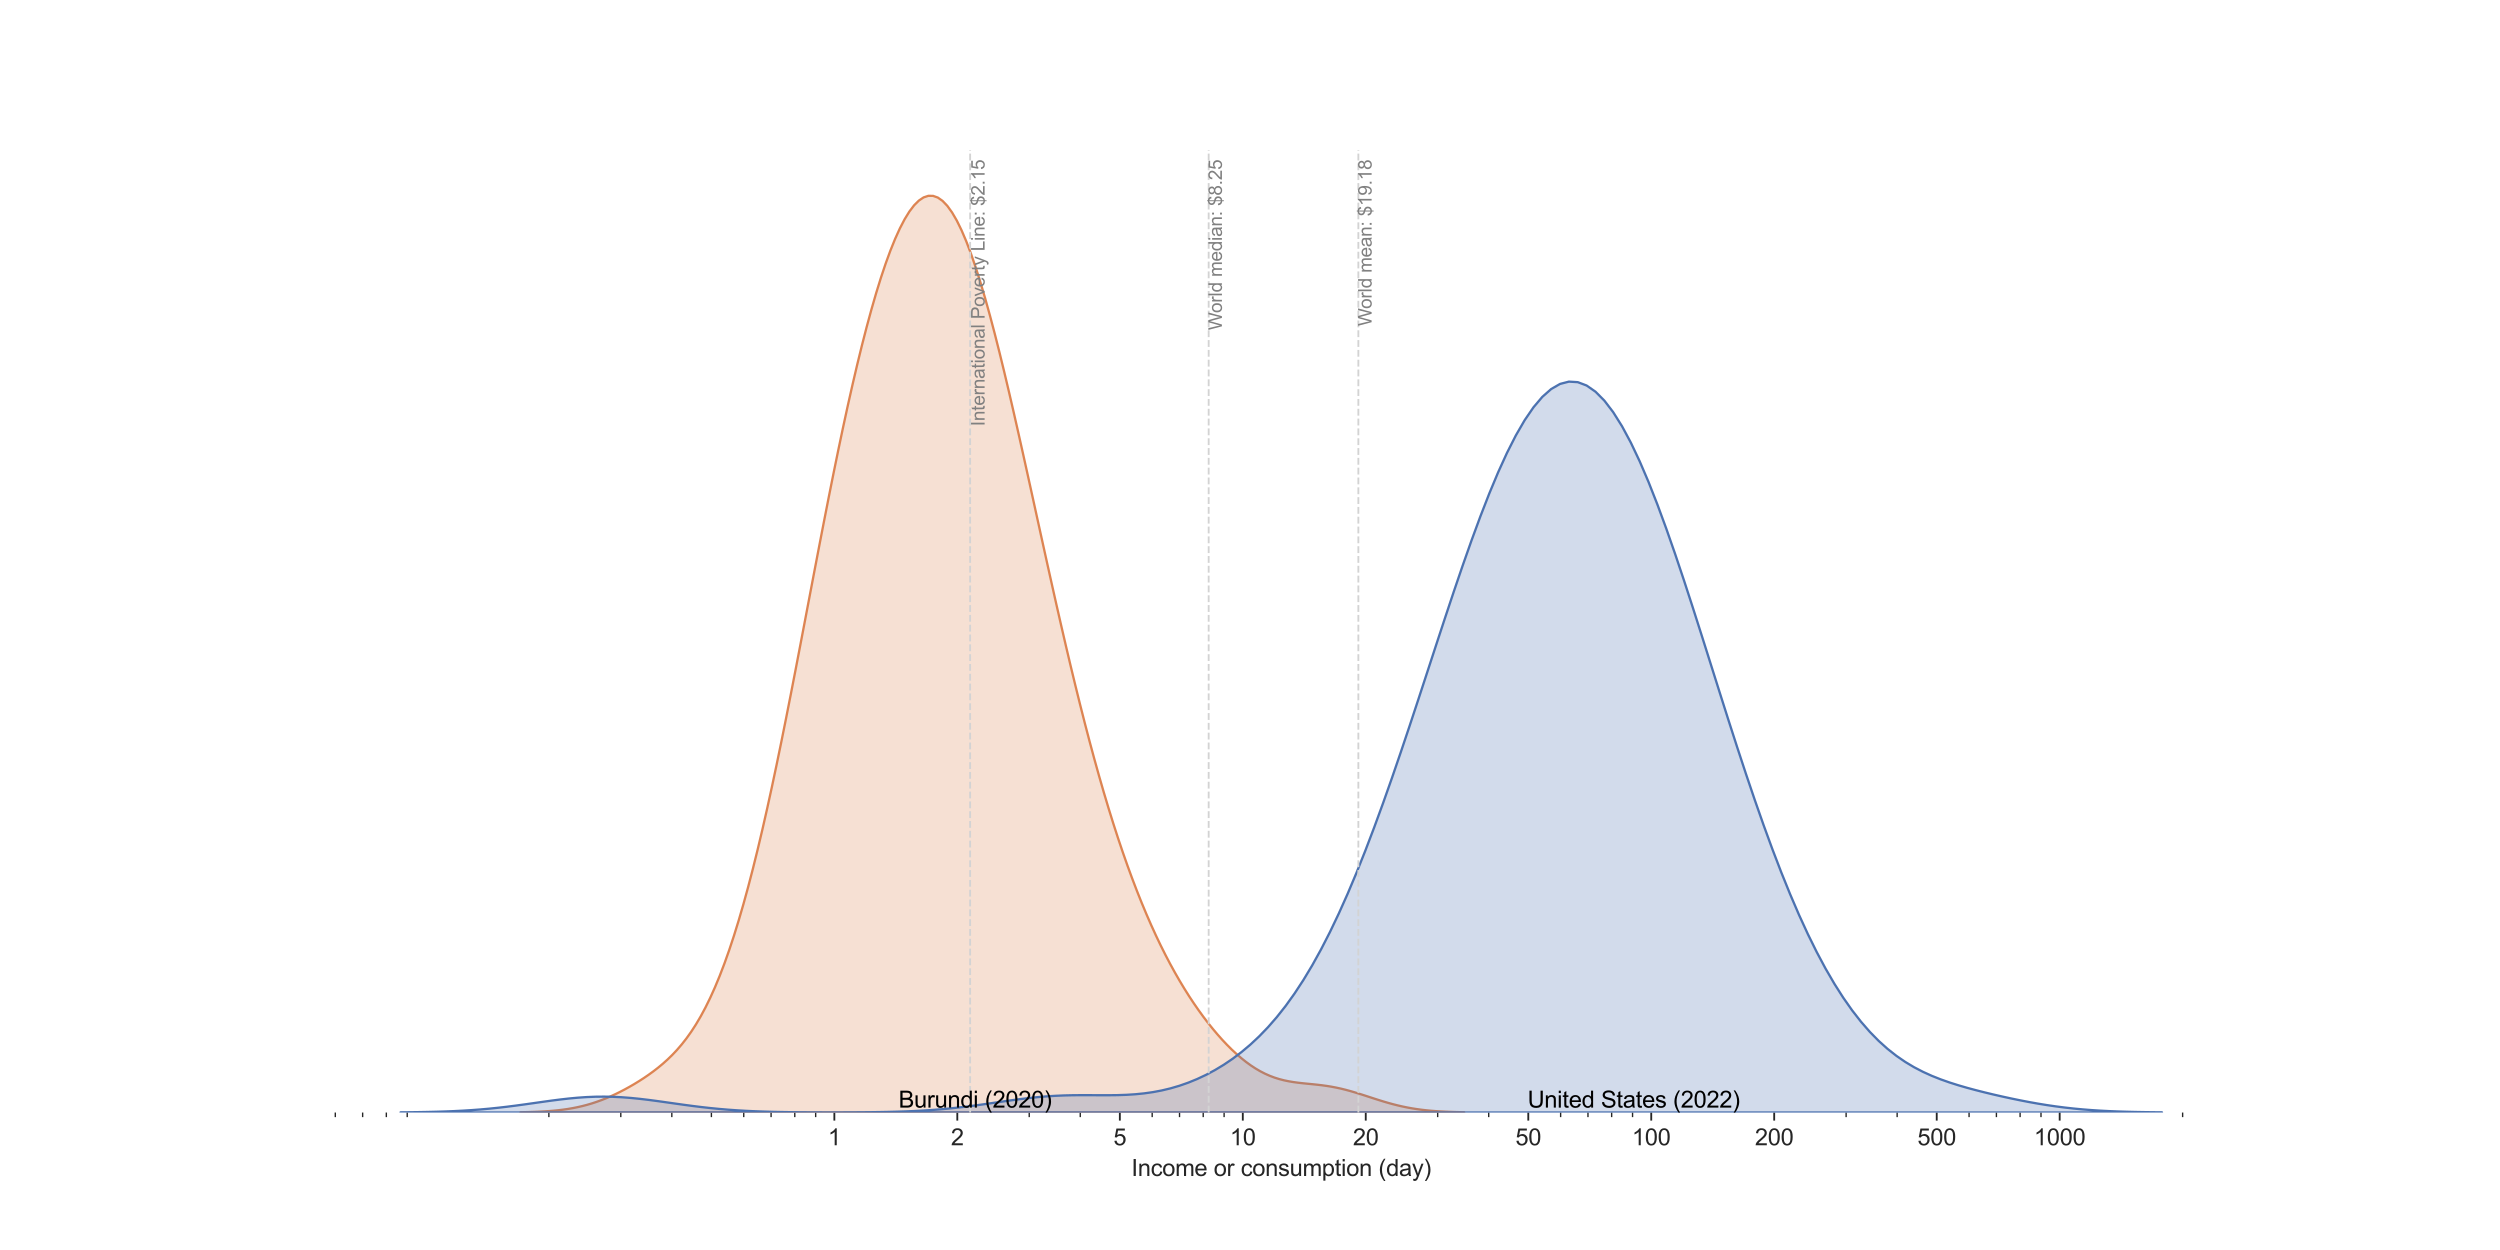 <?xml version="1.0" encoding="utf-8" standalone="no"?>
<!DOCTYPE svg PUBLIC "-//W3C//DTD SVG 1.1//EN"
  "http://www.w3.org/Graphics/SVG/1.1/DTD/svg11.dtd">
<svg xmlns:xlink="http://www.w3.org/1999/xlink" width="1080pt" height="540pt" viewBox="0 0 1080 540" xmlns="http://www.w3.org/2000/svg" version="1.1">
 <defs>
  <style type="text/css">*{stroke-linejoin: round; stroke-linecap: butt}</style>
 </defs>
 <g id="figure_1">
  <g id="patch_1">
   <path d="M 0 540 
L 1080 540 
L 1080 0 
L 0 0 
z
" style="fill: #ffffff"/>
  </g>
  <g id="axes_1">
   <g id="patch_2">
    <path d="M 135 480.6 
L 972 480.6 
L 972 64.8 
L 135 64.8 
z
" style="fill: #ffffff"/>
   </g>
   <g id="matplotlib.axis_1">
    <g id="xtick_1">
     <g id="line2d_1">
      <defs>
       <path id="m4cc2e51773" d="M 0 0 
L 0 3.5 
" style="stroke: #262626; stroke-width: 0.8"/>
      </defs>
      <g>
       <use xlink:href="#m4cc2e51773" x="360.442" y="480.6" style="fill: #262626; stroke: #262626; stroke-width: 0.8"/>
      </g>
     </g>
     <g id="text_1">
      <!-- 1 -->
      <g style="fill: #262626" transform="translate(357.661 494.758) scale(0.1 -0.1)">
       <defs>
        <path id="ArialMT-31" d="M 2384 0 
L 1822 0 
L 1822 3584 
Q 1619 3391 1289 3197 
Q 959 3003 697 2906 
L 697 3450 
Q 1169 3672 1522 3987 
Q 1875 4303 2022 4600 
L 2384 4600 
L 2384 0 
z
" transform="scale(0.016)"/>
       </defs>
       <use xlink:href="#ArialMT-31"/>
      </g>
     </g>
    </g>
    <g id="xtick_2">
     <g id="line2d_2">
      <g>
       <use xlink:href="#m4cc2e51773" x="413.558" y="480.6" style="fill: #262626; stroke: #262626; stroke-width: 0.8"/>
      </g>
     </g>
     <g id="text_2">
      <!-- 2 -->
      <g style="fill: #262626" transform="translate(410.777 494.758) scale(0.1 -0.1)">
       <defs>
        <path id="ArialMT-32" d="M 3222 541 
L 3222 0 
L 194 0 
Q 188 203 259 391 
Q 375 700 629 1000 
Q 884 1300 1366 1694 
Q 2113 2306 2375 2664 
Q 2638 3022 2638 3341 
Q 2638 3675 2398 3904 
Q 2159 4134 1775 4134 
Q 1369 4134 1125 3890 
Q 881 3647 878 3216 
L 300 3275 
Q 359 3922 746 4261 
Q 1134 4600 1788 4600 
Q 2447 4600 2831 4234 
Q 3216 3869 3216 3328 
Q 3216 3053 3103 2787 
Q 2991 2522 2730 2228 
Q 2469 1934 1863 1422 
Q 1356 997 1212 845 
Q 1069 694 975 541 
L 3222 541 
z
" transform="scale(0.016)"/>
       </defs>
       <use xlink:href="#ArialMT-32"/>
      </g>
     </g>
    </g>
    <g id="xtick_3">
     <g id="line2d_3">
      <g>
       <use xlink:href="#m4cc2e51773" x="483.773" y="480.6" style="fill: #262626; stroke: #262626; stroke-width: 0.8"/>
      </g>
     </g>
     <g id="text_3">
      <!-- 5 -->
      <g style="fill: #262626" transform="translate(480.992 494.758) scale(0.1 -0.1)">
       <defs>
        <path id="ArialMT-35" d="M 266 1200 
L 856 1250 
Q 922 819 1161 601 
Q 1400 384 1738 384 
Q 2144 384 2425 690 
Q 2706 997 2706 1503 
Q 2706 1984 2436 2262 
Q 2166 2541 1728 2541 
Q 1456 2541 1237 2417 
Q 1019 2294 894 2097 
L 366 2166 
L 809 4519 
L 3088 4519 
L 3088 3981 
L 1259 3981 
L 1013 2750 
Q 1425 3038 1878 3038 
Q 2478 3038 2890 2622 
Q 3303 2206 3303 1553 
Q 3303 931 2941 478 
Q 2500 -78 1738 -78 
Q 1113 -78 717 272 
Q 322 622 266 1200 
z
" transform="scale(0.016)"/>
       </defs>
       <use xlink:href="#ArialMT-35"/>
      </g>
     </g>
    </g>
    <g id="xtick_4">
     <g id="line2d_4">
      <g>
       <use xlink:href="#m4cc2e51773" x="536.889" y="480.6" style="fill: #262626; stroke: #262626; stroke-width: 0.8"/>
      </g>
     </g>
     <g id="text_4">
      <!-- 10 -->
      <g style="fill: #262626" transform="translate(531.328 494.758) scale(0.1 -0.1)">
       <defs>
        <path id="ArialMT-30" d="M 266 2259 
Q 266 3072 433 3567 
Q 600 4063 929 4331 
Q 1259 4600 1759 4600 
Q 2128 4600 2406 4451 
Q 2684 4303 2865 4023 
Q 3047 3744 3150 3342 
Q 3253 2941 3253 2259 
Q 3253 1453 3087 958 
Q 2922 463 2592 192 
Q 2263 -78 1759 -78 
Q 1097 -78 719 397 
Q 266 969 266 2259 
z
M 844 2259 
Q 844 1131 1108 757 
Q 1372 384 1759 384 
Q 2147 384 2411 759 
Q 2675 1134 2675 2259 
Q 2675 3391 2411 3762 
Q 2147 4134 1753 4134 
Q 1366 4134 1134 3806 
Q 844 3388 844 2259 
z
" transform="scale(0.016)"/>
       </defs>
       <use xlink:href="#ArialMT-31"/>
       <use xlink:href="#ArialMT-30" transform="translate(55.615 0)"/>
      </g>
     </g>
    </g>
    <g id="xtick_5">
     <g id="line2d_5">
      <g>
       <use xlink:href="#m4cc2e51773" x="590.004" y="480.6" style="fill: #262626; stroke: #262626; stroke-width: 0.8"/>
      </g>
     </g>
     <g id="text_5">
      <!-- 20 -->
      <g style="fill: #262626" transform="translate(584.444 494.758) scale(0.1 -0.1)">
       <use xlink:href="#ArialMT-32"/>
       <use xlink:href="#ArialMT-30" transform="translate(55.615 0)"/>
      </g>
     </g>
    </g>
    <g id="xtick_6">
     <g id="line2d_6">
      <g>
       <use xlink:href="#m4cc2e51773" x="660.22" y="480.6" style="fill: #262626; stroke: #262626; stroke-width: 0.8"/>
      </g>
     </g>
     <g id="text_6">
      <!-- 50 -->
      <g style="fill: #262626" transform="translate(654.659 494.758) scale(0.1 -0.1)">
       <use xlink:href="#ArialMT-35"/>
       <use xlink:href="#ArialMT-30" transform="translate(55.615 0)"/>
      </g>
     </g>
    </g>
    <g id="xtick_7">
     <g id="line2d_7">
      <g>
       <use xlink:href="#m4cc2e51773" x="713.336" y="480.6" style="fill: #262626; stroke: #262626; stroke-width: 0.8"/>
      </g>
     </g>
     <g id="text_7">
      <!-- 100 -->
      <g style="fill: #262626" transform="translate(704.994 494.758) scale(0.1 -0.1)">
       <use xlink:href="#ArialMT-31"/>
       <use xlink:href="#ArialMT-30" transform="translate(55.615 0)"/>
       <use xlink:href="#ArialMT-30" transform="translate(111.23 0)"/>
      </g>
     </g>
    </g>
    <g id="xtick_8">
     <g id="line2d_8">
      <g>
       <use xlink:href="#m4cc2e51773" x="766.451" y="480.6" style="fill: #262626; stroke: #262626; stroke-width: 0.8"/>
      </g>
     </g>
     <g id="text_8">
      <!-- 200 -->
      <g style="fill: #262626" transform="translate(758.11 494.758) scale(0.1 -0.1)">
       <use xlink:href="#ArialMT-32"/>
       <use xlink:href="#ArialMT-30" transform="translate(55.615 0)"/>
       <use xlink:href="#ArialMT-30" transform="translate(111.23 0)"/>
      </g>
     </g>
    </g>
    <g id="xtick_9">
     <g id="line2d_9">
      <g>
       <use xlink:href="#m4cc2e51773" x="836.667" y="480.6" style="fill: #262626; stroke: #262626; stroke-width: 0.8"/>
      </g>
     </g>
     <g id="text_9">
      <!-- 500 -->
      <g style="fill: #262626" transform="translate(828.325 494.758) scale(0.1 -0.1)">
       <use xlink:href="#ArialMT-35"/>
       <use xlink:href="#ArialMT-30" transform="translate(55.615 0)"/>
       <use xlink:href="#ArialMT-30" transform="translate(111.23 0)"/>
      </g>
     </g>
    </g>
    <g id="xtick_10">
     <g id="line2d_10">
      <g>
       <use xlink:href="#m4cc2e51773" x="889.782" y="480.6" style="fill: #262626; stroke: #262626; stroke-width: 0.8"/>
      </g>
     </g>
     <g id="text_10">
      <!-- 1000 -->
      <g style="fill: #262626" transform="translate(878.66 494.758) scale(0.1 -0.1)">
       <use xlink:href="#ArialMT-31"/>
       <use xlink:href="#ArialMT-30" transform="translate(55.615 0)"/>
       <use xlink:href="#ArialMT-30" transform="translate(111.23 0)"/>
       <use xlink:href="#ArialMT-30" transform="translate(166.846 0)"/>
      </g>
     </g>
    </g>
    <g id="xtick_11">
     <g id="line2d_11">
      <defs>
       <path id="m46ffaf4ce4" d="M 0 0 
L 0 2 
" style="stroke: #262626; stroke-width: 0.6"/>
      </defs>
      <g>
       <use xlink:href="#m46ffaf4ce4" x="144.85" y="480.6" style="fill: #262626; stroke: #262626; stroke-width: 0.6"/>
      </g>
     </g>
    </g>
    <g id="xtick_12">
     <g id="line2d_12">
      <g>
       <use xlink:href="#m46ffaf4ce4" x="156.663" y="480.6" style="fill: #262626; stroke: #262626; stroke-width: 0.6"/>
      </g>
     </g>
    </g>
    <g id="xtick_13">
     <g id="line2d_13">
      <g>
       <use xlink:href="#m46ffaf4ce4" x="166.896" y="480.6" style="fill: #262626; stroke: #262626; stroke-width: 0.6"/>
      </g>
     </g>
    </g>
    <g id="xtick_14">
     <g id="line2d_14">
      <g>
       <use xlink:href="#m46ffaf4ce4" x="175.921" y="480.6" style="fill: #262626; stroke: #262626; stroke-width: 0.6"/>
      </g>
     </g>
    </g>
    <g id="xtick_15">
     <g id="line2d_15">
      <g>
       <use xlink:href="#m46ffaf4ce4" x="237.111" y="480.6" style="fill: #262626; stroke: #262626; stroke-width: 0.6"/>
      </g>
     </g>
    </g>
    <g id="xtick_16">
     <g id="line2d_16">
      <g>
       <use xlink:href="#m46ffaf4ce4" x="268.182" y="480.6" style="fill: #262626; stroke: #262626; stroke-width: 0.6"/>
      </g>
     </g>
    </g>
    <g id="xtick_17">
     <g id="line2d_17">
      <g>
       <use xlink:href="#m46ffaf4ce4" x="290.227" y="480.6" style="fill: #262626; stroke: #262626; stroke-width: 0.6"/>
      </g>
     </g>
    </g>
    <g id="xtick_18">
     <g id="line2d_18">
      <g>
       <use xlink:href="#m46ffaf4ce4" x="307.326" y="480.6" style="fill: #262626; stroke: #262626; stroke-width: 0.6"/>
      </g>
     </g>
    </g>
    <g id="xtick_19">
     <g id="line2d_19">
      <g>
       <use xlink:href="#m46ffaf4ce4" x="321.297" y="480.6" style="fill: #262626; stroke: #262626; stroke-width: 0.6"/>
      </g>
     </g>
    </g>
    <g id="xtick_20">
     <g id="line2d_20">
      <g>
       <use xlink:href="#m46ffaf4ce4" x="333.11" y="480.6" style="fill: #262626; stroke: #262626; stroke-width: 0.6"/>
      </g>
     </g>
    </g>
    <g id="xtick_21">
     <g id="line2d_21">
      <g>
       <use xlink:href="#m46ffaf4ce4" x="343.342" y="480.6" style="fill: #262626; stroke: #262626; stroke-width: 0.6"/>
      </g>
     </g>
    </g>
    <g id="xtick_22">
     <g id="line2d_22">
      <g>
       <use xlink:href="#m46ffaf4ce4" x="352.368" y="480.6" style="fill: #262626; stroke: #262626; stroke-width: 0.6"/>
      </g>
     </g>
    </g>
    <g id="xtick_23">
     <g id="line2d_23">
      <g>
       <use xlink:href="#m46ffaf4ce4" x="444.628" y="480.6" style="fill: #262626; stroke: #262626; stroke-width: 0.6"/>
      </g>
     </g>
    </g>
    <g id="xtick_24">
     <g id="line2d_24">
      <g>
       <use xlink:href="#m46ffaf4ce4" x="466.673" y="480.6" style="fill: #262626; stroke: #262626; stroke-width: 0.6"/>
      </g>
     </g>
    </g>
    <g id="xtick_25">
     <g id="line2d_25">
      <g>
       <use xlink:href="#m46ffaf4ce4" x="497.744" y="480.6" style="fill: #262626; stroke: #262626; stroke-width: 0.6"/>
      </g>
     </g>
    </g>
    <g id="xtick_26">
     <g id="line2d_26">
      <g>
       <use xlink:href="#m46ffaf4ce4" x="509.557" y="480.6" style="fill: #262626; stroke: #262626; stroke-width: 0.6"/>
      </g>
     </g>
    </g>
    <g id="xtick_27">
     <g id="line2d_27">
      <g>
       <use xlink:href="#m46ffaf4ce4" x="519.789" y="480.6" style="fill: #262626; stroke: #262626; stroke-width: 0.6"/>
      </g>
     </g>
    </g>
    <g id="xtick_28">
     <g id="line2d_28">
      <g>
       <use xlink:href="#m46ffaf4ce4" x="528.815" y="480.6" style="fill: #262626; stroke: #262626; stroke-width: 0.6"/>
      </g>
     </g>
    </g>
    <g id="xtick_29">
     <g id="line2d_29">
      <g>
       <use xlink:href="#m46ffaf4ce4" x="621.075" y="480.6" style="fill: #262626; stroke: #262626; stroke-width: 0.6"/>
      </g>
     </g>
    </g>
    <g id="xtick_30">
     <g id="line2d_30">
      <g>
       <use xlink:href="#m46ffaf4ce4" x="643.12" y="480.6" style="fill: #262626; stroke: #262626; stroke-width: 0.6"/>
      </g>
     </g>
    </g>
    <g id="xtick_31">
     <g id="line2d_31">
      <g>
       <use xlink:href="#m46ffaf4ce4" x="674.191" y="480.6" style="fill: #262626; stroke: #262626; stroke-width: 0.6"/>
      </g>
     </g>
    </g>
    <g id="xtick_32">
     <g id="line2d_32">
      <g>
       <use xlink:href="#m46ffaf4ce4" x="686.004" y="480.6" style="fill: #262626; stroke: #262626; stroke-width: 0.6"/>
      </g>
     </g>
    </g>
    <g id="xtick_33">
     <g id="line2d_33">
      <g>
       <use xlink:href="#m46ffaf4ce4" x="696.236" y="480.6" style="fill: #262626; stroke: #262626; stroke-width: 0.6"/>
      </g>
     </g>
    </g>
    <g id="xtick_34">
     <g id="line2d_34">
      <g>
       <use xlink:href="#m46ffaf4ce4" x="705.262" y="480.6" style="fill: #262626; stroke: #262626; stroke-width: 0.6"/>
      </g>
     </g>
    </g>
    <g id="xtick_35">
     <g id="line2d_35">
      <g>
       <use xlink:href="#m46ffaf4ce4" x="797.522" y="480.6" style="fill: #262626; stroke: #262626; stroke-width: 0.6"/>
      </g>
     </g>
    </g>
    <g id="xtick_36">
     <g id="line2d_36">
      <g>
       <use xlink:href="#m46ffaf4ce4" x="819.567" y="480.6" style="fill: #262626; stroke: #262626; stroke-width: 0.6"/>
      </g>
     </g>
    </g>
    <g id="xtick_37">
     <g id="line2d_37">
      <g>
       <use xlink:href="#m46ffaf4ce4" x="850.638" y="480.6" style="fill: #262626; stroke: #262626; stroke-width: 0.6"/>
      </g>
     </g>
    </g>
    <g id="xtick_38">
     <g id="line2d_38">
      <g>
       <use xlink:href="#m46ffaf4ce4" x="862.45" y="480.6" style="fill: #262626; stroke: #262626; stroke-width: 0.6"/>
      </g>
     </g>
    </g>
    <g id="xtick_39">
     <g id="line2d_39">
      <g>
       <use xlink:href="#m46ffaf4ce4" x="872.683" y="480.6" style="fill: #262626; stroke: #262626; stroke-width: 0.6"/>
      </g>
     </g>
    </g>
    <g id="xtick_40">
     <g id="line2d_40">
      <g>
       <use xlink:href="#m46ffaf4ce4" x="881.709" y="480.6" style="fill: #262626; stroke: #262626; stroke-width: 0.6"/>
      </g>
     </g>
    </g>
    <g id="xtick_41">
     <g id="line2d_41">
      <g>
       <use xlink:href="#m46ffaf4ce4" x="942.898" y="480.6" style="fill: #262626; stroke: #262626; stroke-width: 0.6"/>
      </g>
     </g>
    </g>
    <g id="text_11">
     <!-- Income or consumption (day) -->
     <g style="fill: #262626" transform="translate(488.754 508.025) scale(0.1 -0.1)">
      <defs>
       <path id="ArialMT-49" d="M 597 0 
L 597 4581 
L 1203 4581 
L 1203 0 
L 597 0 
z
" transform="scale(0.016)"/>
       <path id="ArialMT-6e" d="M 422 0 
L 422 3319 
L 928 3319 
L 928 2847 
Q 1294 3394 1984 3394 
Q 2284 3394 2536 3286 
Q 2788 3178 2913 3003 
Q 3038 2828 3088 2588 
Q 3119 2431 3119 2041 
L 3119 0 
L 2556 0 
L 2556 2019 
Q 2556 2363 2490 2533 
Q 2425 2703 2258 2804 
Q 2091 2906 1866 2906 
Q 1506 2906 1245 2678 
Q 984 2450 984 1813 
L 984 0 
L 422 0 
z
" transform="scale(0.016)"/>
       <path id="ArialMT-63" d="M 2588 1216 
L 3141 1144 
Q 3050 572 2676 248 
Q 2303 -75 1759 -75 
Q 1078 -75 664 370 
Q 250 816 250 1647 
Q 250 2184 428 2587 
Q 606 2991 970 3192 
Q 1334 3394 1763 3394 
Q 2303 3394 2647 3120 
Q 2991 2847 3088 2344 
L 2541 2259 
Q 2463 2594 2264 2762 
Q 2066 2931 1784 2931 
Q 1359 2931 1093 2626 
Q 828 2322 828 1663 
Q 828 994 1084 691 
Q 1341 388 1753 388 
Q 2084 388 2306 591 
Q 2528 794 2588 1216 
z
" transform="scale(0.016)"/>
       <path id="ArialMT-6f" d="M 213 1659 
Q 213 2581 725 3025 
Q 1153 3394 1769 3394 
Q 2453 3394 2887 2945 
Q 3322 2497 3322 1706 
Q 3322 1066 3130 698 
Q 2938 331 2570 128 
Q 2203 -75 1769 -75 
Q 1072 -75 642 372 
Q 213 819 213 1659 
z
M 791 1659 
Q 791 1022 1069 705 
Q 1347 388 1769 388 
Q 2188 388 2466 706 
Q 2744 1025 2744 1678 
Q 2744 2294 2464 2611 
Q 2184 2928 1769 2928 
Q 1347 2928 1069 2612 
Q 791 2297 791 1659 
z
" transform="scale(0.016)"/>
       <path id="ArialMT-6d" d="M 422 0 
L 422 3319 
L 925 3319 
L 925 2853 
Q 1081 3097 1340 3245 
Q 1600 3394 1931 3394 
Q 2300 3394 2536 3241 
Q 2772 3088 2869 2813 
Q 3263 3394 3894 3394 
Q 4388 3394 4653 3120 
Q 4919 2847 4919 2278 
L 4919 0 
L 4359 0 
L 4359 2091 
Q 4359 2428 4304 2576 
Q 4250 2725 4106 2815 
Q 3963 2906 3769 2906 
Q 3419 2906 3187 2673 
Q 2956 2441 2956 1928 
L 2956 0 
L 2394 0 
L 2394 2156 
Q 2394 2531 2256 2718 
Q 2119 2906 1806 2906 
Q 1569 2906 1367 2781 
Q 1166 2656 1075 2415 
Q 984 2175 984 1722 
L 984 0 
L 422 0 
z
" transform="scale(0.016)"/>
       <path id="ArialMT-65" d="M 2694 1069 
L 3275 997 
Q 3138 488 2766 206 
Q 2394 -75 1816 -75 
Q 1088 -75 661 373 
Q 234 822 234 1631 
Q 234 2469 665 2931 
Q 1097 3394 1784 3394 
Q 2450 3394 2872 2941 
Q 3294 2488 3294 1666 
Q 3294 1616 3291 1516 
L 816 1516 
Q 847 969 1125 678 
Q 1403 388 1819 388 
Q 2128 388 2347 550 
Q 2566 713 2694 1069 
z
M 847 1978 
L 2700 1978 
Q 2663 2397 2488 2606 
Q 2219 2931 1791 2931 
Q 1403 2931 1139 2672 
Q 875 2413 847 1978 
z
" transform="scale(0.016)"/>
       <path id="ArialMT-20" transform="scale(0.016)"/>
       <path id="ArialMT-72" d="M 416 0 
L 416 3319 
L 922 3319 
L 922 2816 
Q 1116 3169 1280 3281 
Q 1444 3394 1641 3394 
Q 1925 3394 2219 3213 
L 2025 2691 
Q 1819 2813 1613 2813 
Q 1428 2813 1281 2702 
Q 1134 2591 1072 2394 
Q 978 2094 978 1738 
L 978 0 
L 416 0 
z
" transform="scale(0.016)"/>
       <path id="ArialMT-73" d="M 197 991 
L 753 1078 
Q 800 744 1014 566 
Q 1228 388 1613 388 
Q 2000 388 2187 545 
Q 2375 703 2375 916 
Q 2375 1106 2209 1216 
Q 2094 1291 1634 1406 
Q 1016 1563 777 1677 
Q 538 1791 414 1992 
Q 291 2194 291 2438 
Q 291 2659 392 2848 
Q 494 3038 669 3163 
Q 800 3259 1026 3326 
Q 1253 3394 1513 3394 
Q 1903 3394 2198 3281 
Q 2494 3169 2634 2976 
Q 2775 2784 2828 2463 
L 2278 2388 
Q 2241 2644 2061 2787 
Q 1881 2931 1553 2931 
Q 1166 2931 1000 2803 
Q 834 2675 834 2503 
Q 834 2394 903 2306 
Q 972 2216 1119 2156 
Q 1203 2125 1616 2013 
Q 2213 1853 2448 1751 
Q 2684 1650 2818 1456 
Q 2953 1263 2953 975 
Q 2953 694 2789 445 
Q 2625 197 2315 61 
Q 2006 -75 1616 -75 
Q 969 -75 630 194 
Q 291 463 197 991 
z
" transform="scale(0.016)"/>
       <path id="ArialMT-75" d="M 2597 0 
L 2597 488 
Q 2209 -75 1544 -75 
Q 1250 -75 995 37 
Q 741 150 617 320 
Q 494 491 444 738 
Q 409 903 409 1263 
L 409 3319 
L 972 3319 
L 972 1478 
Q 972 1038 1006 884 
Q 1059 663 1231 536 
Q 1403 409 1656 409 
Q 1909 409 2131 539 
Q 2353 669 2445 892 
Q 2538 1116 2538 1541 
L 2538 3319 
L 3100 3319 
L 3100 0 
L 2597 0 
z
" transform="scale(0.016)"/>
       <path id="ArialMT-70" d="M 422 -1272 
L 422 3319 
L 934 3319 
L 934 2888 
Q 1116 3141 1344 3267 
Q 1572 3394 1897 3394 
Q 2322 3394 2647 3175 
Q 2972 2956 3137 2557 
Q 3303 2159 3303 1684 
Q 3303 1175 3120 767 
Q 2938 359 2589 142 
Q 2241 -75 1856 -75 
Q 1575 -75 1351 44 
Q 1128 163 984 344 
L 984 -1272 
L 422 -1272 
z
M 931 1641 
Q 931 1000 1190 694 
Q 1450 388 1819 388 
Q 2194 388 2461 705 
Q 2728 1022 2728 1688 
Q 2728 2322 2467 2637 
Q 2206 2953 1844 2953 
Q 1484 2953 1207 2617 
Q 931 2281 931 1641 
z
" transform="scale(0.016)"/>
       <path id="ArialMT-74" d="M 1650 503 
L 1731 6 
Q 1494 -44 1306 -44 
Q 1000 -44 831 53 
Q 663 150 594 308 
Q 525 466 525 972 
L 525 2881 
L 113 2881 
L 113 3319 
L 525 3319 
L 525 4141 
L 1084 4478 
L 1084 3319 
L 1650 3319 
L 1650 2881 
L 1084 2881 
L 1084 941 
Q 1084 700 1114 631 
Q 1144 563 1211 522 
Q 1278 481 1403 481 
Q 1497 481 1650 503 
z
" transform="scale(0.016)"/>
       <path id="ArialMT-69" d="M 425 3934 
L 425 4581 
L 988 4581 
L 988 3934 
L 425 3934 
z
M 425 0 
L 425 3319 
L 988 3319 
L 988 0 
L 425 0 
z
" transform="scale(0.016)"/>
       <path id="ArialMT-28" d="M 1497 -1347 
Q 1031 -759 709 28 
Q 388 816 388 1659 
Q 388 2403 628 3084 
Q 909 3875 1497 4659 
L 1900 4659 
Q 1522 4009 1400 3731 
Q 1209 3300 1100 2831 
Q 966 2247 966 1656 
Q 966 153 1900 -1347 
L 1497 -1347 
z
" transform="scale(0.016)"/>
       <path id="ArialMT-64" d="M 2575 0 
L 2575 419 
Q 2259 -75 1647 -75 
Q 1250 -75 917 144 
Q 584 363 401 755 
Q 219 1147 219 1656 
Q 219 2153 384 2558 
Q 550 2963 881 3178 
Q 1213 3394 1622 3394 
Q 1922 3394 2156 3267 
Q 2391 3141 2538 2938 
L 2538 4581 
L 3097 4581 
L 3097 0 
L 2575 0 
z
M 797 1656 
Q 797 1019 1065 703 
Q 1334 388 1700 388 
Q 2069 388 2326 689 
Q 2584 991 2584 1609 
Q 2584 2291 2321 2609 
Q 2059 2928 1675 2928 
Q 1300 2928 1048 2622 
Q 797 2316 797 1656 
z
" transform="scale(0.016)"/>
       <path id="ArialMT-61" d="M 2588 409 
Q 2275 144 1986 34 
Q 1697 -75 1366 -75 
Q 819 -75 525 192 
Q 231 459 231 875 
Q 231 1119 342 1320 
Q 453 1522 633 1644 
Q 813 1766 1038 1828 
Q 1203 1872 1538 1913 
Q 2219 1994 2541 2106 
Q 2544 2222 2544 2253 
Q 2544 2597 2384 2738 
Q 2169 2928 1744 2928 
Q 1347 2928 1158 2789 
Q 969 2650 878 2297 
L 328 2372 
Q 403 2725 575 2942 
Q 747 3159 1072 3276 
Q 1397 3394 1825 3394 
Q 2250 3394 2515 3294 
Q 2781 3194 2906 3042 
Q 3031 2891 3081 2659 
Q 3109 2516 3109 2141 
L 3109 1391 
Q 3109 606 3145 398 
Q 3181 191 3288 0 
L 2700 0 
Q 2613 175 2588 409 
z
M 2541 1666 
Q 2234 1541 1622 1453 
Q 1275 1403 1131 1340 
Q 988 1278 909 1158 
Q 831 1038 831 891 
Q 831 666 1001 516 
Q 1172 366 1500 366 
Q 1825 366 2078 508 
Q 2331 650 2450 897 
Q 2541 1088 2541 1459 
L 2541 1666 
z
" transform="scale(0.016)"/>
       <path id="ArialMT-79" d="M 397 -1278 
L 334 -750 
Q 519 -800 656 -800 
Q 844 -800 956 -737 
Q 1069 -675 1141 -563 
Q 1194 -478 1313 -144 
Q 1328 -97 1363 -6 
L 103 3319 
L 709 3319 
L 1400 1397 
Q 1534 1031 1641 628 
Q 1738 1016 1872 1384 
L 2581 3319 
L 3144 3319 
L 1881 -56 
Q 1678 -603 1566 -809 
Q 1416 -1088 1222 -1217 
Q 1028 -1347 759 -1347 
Q 597 -1347 397 -1278 
z
" transform="scale(0.016)"/>
       <path id="ArialMT-29" d="M 791 -1347 
L 388 -1347 
Q 1322 153 1322 1656 
Q 1322 2244 1188 2822 
Q 1081 3291 891 3722 
Q 769 4003 388 4659 
L 791 4659 
Q 1378 3875 1659 3084 
Q 1900 2403 1900 1659 
Q 1900 816 1576 28 
Q 1253 -759 791 -1347 
z
" transform="scale(0.016)"/>
      </defs>
      <use xlink:href="#ArialMT-49"/>
      <use xlink:href="#ArialMT-6e" transform="translate(27.783 0)"/>
      <use xlink:href="#ArialMT-63" transform="translate(83.398 0)"/>
      <use xlink:href="#ArialMT-6f" transform="translate(133.398 0)"/>
      <use xlink:href="#ArialMT-6d" transform="translate(189.014 0)"/>
      <use xlink:href="#ArialMT-65" transform="translate(272.314 0)"/>
      <use xlink:href="#ArialMT-20" transform="translate(327.93 0)"/>
      <use xlink:href="#ArialMT-6f" transform="translate(355.713 0)"/>
      <use xlink:href="#ArialMT-72" transform="translate(411.328 0)"/>
      <use xlink:href="#ArialMT-20" transform="translate(444.629 0)"/>
      <use xlink:href="#ArialMT-63" transform="translate(472.412 0)"/>
      <use xlink:href="#ArialMT-6f" transform="translate(522.412 0)"/>
      <use xlink:href="#ArialMT-6e" transform="translate(578.027 0)"/>
      <use xlink:href="#ArialMT-73" transform="translate(633.643 0)"/>
      <use xlink:href="#ArialMT-75" transform="translate(683.643 0)"/>
      <use xlink:href="#ArialMT-6d" transform="translate(739.258 0)"/>
      <use xlink:href="#ArialMT-70" transform="translate(822.559 0)"/>
      <use xlink:href="#ArialMT-74" transform="translate(878.174 0)"/>
      <use xlink:href="#ArialMT-69" transform="translate(905.957 0)"/>
      <use xlink:href="#ArialMT-6f" transform="translate(928.174 0)"/>
      <use xlink:href="#ArialMT-6e" transform="translate(983.789 0)"/>
      <use xlink:href="#ArialMT-20" transform="translate(1039.404 0)"/>
      <use xlink:href="#ArialMT-28" transform="translate(1067.188 0)"/>
      <use xlink:href="#ArialMT-64" transform="translate(1100.488 0)"/>
      <use xlink:href="#ArialMT-61" transform="translate(1156.104 0)"/>
      <use xlink:href="#ArialMT-79" transform="translate(1211.719 0)"/>
      <use xlink:href="#ArialMT-29" transform="translate(1261.719 0)"/>
     </g>
    </g>
   </g>
   <g id="matplotlib.axis_2"/>
   <g id="FillBetweenPolyCollection_1">
    <defs>
     <path id="m598a88024f" d="M 224.883 -59.514 
L 224.883 -59.4 
L 226.932 -59.4 
L 228.98 -59.4 
L 231.028 -59.4 
L 233.077 -59.4 
L 235.125 -59.4 
L 237.173 -59.4 
L 239.221 -59.4 
L 241.27 -59.4 
L 243.318 -59.4 
L 245.366 -59.4 
L 247.415 -59.4 
L 249.463 -59.4 
L 251.511 -59.4 
L 253.56 -59.4 
L 255.608 -59.4 
L 257.656 -59.4 
L 259.705 -59.4 
L 261.753 -59.4 
L 263.801 -59.4 
L 265.85 -59.4 
L 267.898 -59.4 
L 269.946 -59.4 
L 271.995 -59.4 
L 274.043 -59.4 
L 276.091 -59.4 
L 278.14 -59.4 
L 280.188 -59.4 
L 282.236 -59.4 
L 284.284 -59.4 
L 286.333 -59.4 
L 288.381 -59.4 
L 290.429 -59.4 
L 292.478 -59.4 
L 294.526 -59.4 
L 296.574 -59.4 
L 298.623 -59.4 
L 300.671 -59.4 
L 302.719 -59.4 
L 304.768 -59.4 
L 306.816 -59.4 
L 308.864 -59.4 
L 310.913 -59.4 
L 312.961 -59.4 
L 315.009 -59.4 
L 317.058 -59.4 
L 319.106 -59.4 
L 321.154 -59.4 
L 323.203 -59.4 
L 325.251 -59.4 
L 327.299 -59.4 
L 329.347 -59.4 
L 331.396 -59.4 
L 333.444 -59.4 
L 335.492 -59.4 
L 337.541 -59.4 
L 339.589 -59.4 
L 341.637 -59.4 
L 343.686 -59.4 
L 345.734 -59.4 
L 347.782 -59.4 
L 349.831 -59.4 
L 351.879 -59.4 
L 353.927 -59.4 
L 355.976 -59.4 
L 358.024 -59.4 
L 360.072 -59.4 
L 362.121 -59.4 
L 364.169 -59.4 
L 366.217 -59.4 
L 368.266 -59.4 
L 370.314 -59.4 
L 372.362 -59.4 
L 374.41 -59.4 
L 376.459 -59.4 
L 378.507 -59.4 
L 380.555 -59.4 
L 382.604 -59.4 
L 384.652 -59.4 
L 386.7 -59.4 
L 388.749 -59.4 
L 390.797 -59.4 
L 392.845 -59.4 
L 394.894 -59.4 
L 396.942 -59.4 
L 398.99 -59.4 
L 401.039 -59.4 
L 403.087 -59.4 
L 405.135 -59.4 
L 407.184 -59.4 
L 409.232 -59.4 
L 411.28 -59.4 
L 413.329 -59.4 
L 415.377 -59.4 
L 417.425 -59.4 
L 419.473 -59.4 
L 421.522 -59.4 
L 423.57 -59.4 
L 425.618 -59.4 
L 427.667 -59.4 
L 429.715 -59.4 
L 431.763 -59.4 
L 433.812 -59.4 
L 435.86 -59.4 
L 437.908 -59.4 
L 439.957 -59.4 
L 442.005 -59.4 
L 444.053 -59.4 
L 446.102 -59.4 
L 448.15 -59.4 
L 450.198 -59.4 
L 452.247 -59.4 
L 454.295 -59.4 
L 456.343 -59.4 
L 458.392 -59.4 
L 460.44 -59.4 
L 462.488 -59.4 
L 464.536 -59.4 
L 466.585 -59.4 
L 468.633 -59.4 
L 470.681 -59.4 
L 472.73 -59.4 
L 474.778 -59.4 
L 476.826 -59.4 
L 478.875 -59.4 
L 480.923 -59.4 
L 482.971 -59.4 
L 485.02 -59.4 
L 487.068 -59.4 
L 489.116 -59.4 
L 491.165 -59.4 
L 493.213 -59.4 
L 495.261 -59.4 
L 497.31 -59.4 
L 499.358 -59.4 
L 501.406 -59.4 
L 503.455 -59.4 
L 505.503 -59.4 
L 507.551 -59.4 
L 509.599 -59.4 
L 511.648 -59.4 
L 513.696 -59.4 
L 515.744 -59.4 
L 517.793 -59.4 
L 519.841 -59.4 
L 521.889 -59.4 
L 523.938 -59.4 
L 525.986 -59.4 
L 528.034 -59.4 
L 530.083 -59.4 
L 532.131 -59.4 
L 534.179 -59.4 
L 536.228 -59.4 
L 538.276 -59.4 
L 540.324 -59.4 
L 542.373 -59.4 
L 544.421 -59.4 
L 546.469 -59.4 
L 548.518 -59.4 
L 550.566 -59.4 
L 552.614 -59.4 
L 554.662 -59.4 
L 556.711 -59.4 
L 558.759 -59.4 
L 560.807 -59.4 
L 562.856 -59.4 
L 564.904 -59.4 
L 566.952 -59.4 
L 569.001 -59.4 
L 571.049 -59.4 
L 573.097 -59.4 
L 575.146 -59.4 
L 577.194 -59.4 
L 579.242 -59.4 
L 581.291 -59.4 
L 583.339 -59.4 
L 585.387 -59.4 
L 587.436 -59.4 
L 589.484 -59.4 
L 591.532 -59.4 
L 593.581 -59.4 
L 595.629 -59.4 
L 597.677 -59.4 
L 599.725 -59.4 
L 601.774 -59.4 
L 603.822 -59.4 
L 605.87 -59.4 
L 607.919 -59.4 
L 609.967 -59.4 
L 612.015 -59.4 
L 614.064 -59.4 
L 616.112 -59.4 
L 618.16 -59.4 
L 620.209 -59.4 
L 622.257 -59.4 
L 624.305 -59.4 
L 626.354 -59.4 
L 628.402 -59.4 
L 630.45 -59.4 
L 632.499 -59.4 
L 632.499 -59.513 
L 632.499 -59.513 
L 630.45 -59.553 
L 628.402 -59.605 
L 626.354 -59.672 
L 624.305 -59.758 
L 622.257 -59.866 
L 620.209 -59.999 
L 618.16 -60.163 
L 616.112 -60.36 
L 614.064 -60.596 
L 612.015 -60.875 
L 609.967 -61.199 
L 607.919 -61.571 
L 605.87 -61.992 
L 603.822 -62.463 
L 601.774 -62.981 
L 599.725 -63.543 
L 597.677 -64.145 
L 595.629 -64.777 
L 593.581 -65.433 
L 591.532 -66.101 
L 589.484 -66.769 
L 587.436 -67.426 
L 585.387 -68.06 
L 583.339 -68.66 
L 581.291 -69.215 
L 579.242 -69.718 
L 577.194 -70.165 
L 575.146 -70.553 
L 573.097 -70.885 
L 571.049 -71.167 
L 569.001 -71.408 
L 566.952 -71.622 
L 564.904 -71.823 
L 562.856 -72.03 
L 560.807 -72.263 
L 558.759 -72.541 
L 556.711 -72.885 
L 554.662 -73.313 
L 552.614 -73.842 
L 550.566 -74.487 
L 548.518 -75.26 
L 546.469 -76.17 
L 544.421 -77.222 
L 542.373 -78.42 
L 540.324 -79.764 
L 538.276 -81.255 
L 536.228 -82.889 
L 534.179 -84.662 
L 532.131 -86.572 
L 530.083 -88.615 
L 528.034 -90.789 
L 525.986 -93.091 
L 523.938 -95.521 
L 521.889 -98.079 
L 519.841 -100.767 
L 517.793 -103.588 
L 515.744 -106.546 
L 513.696 -109.647 
L 511.648 -112.896 
L 509.599 -116.299 
L 507.551 -119.864 
L 505.503 -123.597 
L 503.455 -127.506 
L 501.406 -131.6 
L 499.358 -135.885 
L 497.31 -140.37 
L 495.261 -145.062 
L 493.213 -149.969 
L 491.165 -155.099 
L 489.116 -160.459 
L 487.068 -166.055 
L 485.02 -171.893 
L 482.971 -177.978 
L 480.923 -184.314 
L 478.875 -190.904 
L 476.826 -197.748 
L 474.778 -204.846 
L 472.73 -212.194 
L 470.681 -219.789 
L 468.633 -227.622 
L 466.585 -235.685 
L 464.536 -243.965 
L 462.488 -252.448 
L 460.44 -261.118 
L 458.392 -269.956 
L 456.343 -278.94 
L 454.295 -288.047 
L 452.247 -297.252 
L 450.198 -306.528 
L 448.15 -315.845 
L 446.102 -325.172 
L 444.053 -334.477 
L 442.005 -343.726 
L 439.957 -352.882 
L 437.908 -361.907 
L 435.86 -370.763 
L 433.812 -379.408 
L 431.763 -387.8 
L 429.715 -395.895 
L 427.667 -403.649 
L 425.618 -411.018 
L 423.57 -417.956 
L 421.522 -424.42 
L 419.473 -430.367 
L 417.425 -435.757 
L 415.377 -440.553 
L 413.329 -444.723 
L 411.28 -448.238 
L 409.232 -451.075 
L 407.184 -453.217 
L 405.135 -454.654 
L 403.087 -455.381 
L 401.039 -455.4 
L 398.99 -454.718 
L 396.942 -453.346 
L 394.894 -451.302 
L 392.845 -448.605 
L 390.797 -445.276 
L 388.749 -441.341 
L 386.7 -436.823 
L 384.652 -431.746 
L 382.604 -426.134 
L 380.555 -420.01 
L 378.507 -413.397 
L 376.459 -406.315 
L 374.41 -398.786 
L 372.362 -390.831 
L 370.314 -382.47 
L 368.266 -373.728 
L 366.217 -364.629 
L 364.169 -355.2 
L 362.121 -345.47 
L 360.072 -335.473 
L 358.024 -325.243 
L 355.976 -314.82 
L 353.927 -304.245 
L 351.879 -293.561 
L 349.831 -282.813 
L 347.782 -272.048 
L 345.734 -261.311 
L 343.686 -250.649 
L 341.637 -240.107 
L 339.589 -229.728 
L 337.541 -219.554 
L 335.492 -209.622 
L 333.444 -199.967 
L 331.396 -190.622 
L 329.347 -181.614 
L 327.299 -172.968 
L 325.251 -164.704 
L 323.203 -156.838 
L 321.154 -149.382 
L 319.106 -142.346 
L 317.058 -135.734 
L 315.009 -129.546 
L 312.961 -123.782 
L 310.913 -118.433 
L 308.864 -113.491 
L 306.816 -108.943 
L 304.768 -104.772 
L 302.719 -100.959 
L 300.671 -97.483 
L 298.623 -94.32 
L 296.574 -91.444 
L 294.526 -88.83 
L 292.478 -86.449 
L 290.429 -84.275 
L 288.381 -82.284 
L 286.333 -80.449 
L 284.284 -78.75 
L 282.236 -77.167 
L 280.188 -75.684 
L 278.14 -74.286 
L 276.091 -72.965 
L 274.043 -71.712 
L 271.995 -70.522 
L 269.946 -69.395 
L 267.898 -68.329 
L 265.85 -67.325 
L 263.801 -66.385 
L 261.753 -65.51 
L 259.705 -64.703 
L 257.656 -63.965 
L 255.608 -63.296 
L 253.56 -62.696 
L 251.511 -62.163 
L 249.463 -61.695 
L 247.415 -61.288 
L 245.366 -60.938 
L 243.318 -60.641 
L 241.27 -60.391 
L 239.221 -60.184 
L 237.173 -60.013 
L 235.125 -59.875 
L 233.077 -59.764 
L 231.028 -59.677 
L 228.98 -59.608 
L 226.932 -59.554 
L 224.883 -59.514 
z
" style="stroke: #dd8452"/>
    </defs>
    <g clip-path="url(#p9fdc9db2f7)">
     <use xlink:href="#m598a88024f" x="0" y="540" style="fill: #dd8452; fill-opacity: 0.25; stroke: #dd8452"/>
    </g>
   </g>
   <g id="FillBetweenPolyCollection_2">
    <defs>
     <path id="m10a255bab9" d="M 173.045 -59.476 
L 173.045 -59.4 
L 176.869 -59.4 
L 180.693 -59.4 
L 184.516 -59.4 
L 188.34 -59.4 
L 192.164 -59.4 
L 195.987 -59.4 
L 199.811 -59.4 
L 203.635 -59.4 
L 207.458 -59.4 
L 211.282 -59.4 
L 215.106 -59.4 
L 218.929 -59.4 
L 222.753 -59.4 
L 226.577 -59.4 
L 230.4 -59.4 
L 234.224 -59.4 
L 238.048 -59.4 
L 241.871 -59.4 
L 245.695 -59.4 
L 249.519 -59.4 
L 253.342 -59.4 
L 257.166 -59.4 
L 260.99 -59.4 
L 264.813 -59.4 
L 268.637 -59.4 
L 272.461 -59.4 
L 276.284 -59.4 
L 280.108 -59.4 
L 283.932 -59.4 
L 287.755 -59.4 
L 291.579 -59.4 
L 295.403 -59.4 
L 299.226 -59.4 
L 303.05 -59.4 
L 306.874 -59.4 
L 310.697 -59.4 
L 314.521 -59.4 
L 318.345 -59.4 
L 322.168 -59.4 
L 325.992 -59.4 
L 329.816 -59.4 
L 333.639 -59.4 
L 337.463 -59.4 
L 341.287 -59.4 
L 345.11 -59.4 
L 348.934 -59.4 
L 352.758 -59.4 
L 356.581 -59.4 
L 360.405 -59.4 
L 364.229 -59.4 
L 368.052 -59.4 
L 371.876 -59.4 
L 375.7 -59.4 
L 379.523 -59.4 
L 383.347 -59.4 
L 387.171 -59.4 
L 390.994 -59.4 
L 394.818 -59.4 
L 398.642 -59.4 
L 402.465 -59.4 
L 406.289 -59.4 
L 410.113 -59.4 
L 413.936 -59.4 
L 417.76 -59.4 
L 421.584 -59.4 
L 425.407 -59.4 
L 429.231 -59.4 
L 433.055 -59.4 
L 436.878 -59.4 
L 440.702 -59.4 
L 444.526 -59.4 
L 448.349 -59.4 
L 452.173 -59.4 
L 455.997 -59.4 
L 459.82 -59.4 
L 463.644 -59.4 
L 467.468 -59.4 
L 471.291 -59.4 
L 475.115 -59.4 
L 478.939 -59.4 
L 482.762 -59.4 
L 486.586 -59.4 
L 490.41 -59.4 
L 494.233 -59.4 
L 498.057 -59.4 
L 501.881 -59.4 
L 505.704 -59.4 
L 509.528 -59.4 
L 513.352 -59.4 
L 517.175 -59.4 
L 520.999 -59.4 
L 524.823 -59.4 
L 528.646 -59.4 
L 532.47 -59.4 
L 536.294 -59.4 
L 540.117 -59.4 
L 543.941 -59.4 
L 547.765 -59.4 
L 551.588 -59.4 
L 555.412 -59.4 
L 559.235 -59.4 
L 563.059 -59.4 
L 566.883 -59.4 
L 570.706 -59.4 
L 574.53 -59.4 
L 578.354 -59.4 
L 582.177 -59.4 
L 586.001 -59.4 
L 589.825 -59.4 
L 593.648 -59.4 
L 597.472 -59.4 
L 601.296 -59.4 
L 605.119 -59.4 
L 608.943 -59.4 
L 612.767 -59.4 
L 616.59 -59.4 
L 620.414 -59.4 
L 624.238 -59.4 
L 628.061 -59.4 
L 631.885 -59.4 
L 635.709 -59.4 
L 639.532 -59.4 
L 643.356 -59.4 
L 647.18 -59.4 
L 651.003 -59.4 
L 654.827 -59.4 
L 658.651 -59.4 
L 662.474 -59.4 
L 666.298 -59.4 
L 670.122 -59.4 
L 673.945 -59.4 
L 677.769 -59.4 
L 681.593 -59.4 
L 685.416 -59.4 
L 689.24 -59.4 
L 693.064 -59.4 
L 696.887 -59.4 
L 700.711 -59.4 
L 704.535 -59.4 
L 708.358 -59.4 
L 712.182 -59.4 
L 716.006 -59.4 
L 719.829 -59.4 
L 723.653 -59.4 
L 727.477 -59.4 
L 731.3 -59.4 
L 735.124 -59.4 
L 738.948 -59.4 
L 742.771 -59.4 
L 746.595 -59.4 
L 750.419 -59.4 
L 754.242 -59.4 
L 758.066 -59.4 
L 761.89 -59.4 
L 765.713 -59.4 
L 769.537 -59.4 
L 773.361 -59.4 
L 777.184 -59.4 
L 781.008 -59.4 
L 784.832 -59.4 
L 788.655 -59.4 
L 792.479 -59.4 
L 796.303 -59.4 
L 800.126 -59.4 
L 803.95 -59.4 
L 807.774 -59.4 
L 811.597 -59.4 
L 815.421 -59.4 
L 819.245 -59.4 
L 823.068 -59.4 
L 826.892 -59.4 
L 830.716 -59.4 
L 834.539 -59.4 
L 838.363 -59.4 
L 842.187 -59.4 
L 846.01 -59.4 
L 849.834 -59.4 
L 853.658 -59.4 
L 857.481 -59.4 
L 861.305 -59.4 
L 865.129 -59.4 
L 868.952 -59.4 
L 872.776 -59.4 
L 876.6 -59.4 
L 880.423 -59.4 
L 884.247 -59.4 
L 888.071 -59.4 
L 891.894 -59.4 
L 895.718 -59.4 
L 899.542 -59.4 
L 903.365 -59.4 
L 907.189 -59.4 
L 911.013 -59.4 
L 914.836 -59.4 
L 918.66 -59.4 
L 922.484 -59.4 
L 926.307 -59.4 
L 930.131 -59.4 
L 933.955 -59.4 
L 933.955 -59.477 
L 933.955 -59.477 
L 930.131 -59.513 
L 926.307 -59.563 
L 922.484 -59.632 
L 918.66 -59.725 
L 914.836 -59.847 
L 911.013 -60.005 
L 907.189 -60.205 
L 903.365 -60.454 
L 899.542 -60.758 
L 895.718 -61.122 
L 891.894 -61.55 
L 888.071 -62.044 
L 884.247 -62.603 
L 880.423 -63.226 
L 876.6 -63.909 
L 872.776 -64.646 
L 868.952 -65.433 
L 865.129 -66.264 
L 861.305 -67.138 
L 857.481 -68.056 
L 853.658 -69.023 
L 849.834 -70.052 
L 846.01 -71.16 
L 842.187 -72.373 
L 838.363 -73.722 
L 834.539 -75.241 
L 830.716 -76.973 
L 826.892 -78.96 
L 823.068 -81.247 
L 819.245 -83.876 
L 815.421 -86.89 
L 811.597 -90.327 
L 807.774 -94.224 
L 803.95 -98.612 
L 800.126 -103.517 
L 796.303 -108.963 
L 792.479 -114.966 
L 788.655 -121.541 
L 784.832 -128.696 
L 781.008 -136.434 
L 777.184 -144.752 
L 773.361 -153.639 
L 769.537 -163.078 
L 765.713 -173.044 
L 761.89 -183.502 
L 758.066 -194.408 
L 754.242 -205.707 
L 750.419 -217.334 
L 746.595 -229.217 
L 742.771 -241.272 
L 738.948 -253.406 
L 735.124 -265.521 
L 731.3 -277.512 
L 727.477 -289.269 
L 723.653 -300.682 
L 719.829 -311.638 
L 716.006 -322.028 
L 712.182 -331.743 
L 708.358 -340.684 
L 704.535 -348.755 
L 700.711 -355.871 
L 696.887 -361.957 
L 693.064 -366.95 
L 689.24 -370.796 
L 685.416 -373.457 
L 681.593 -374.907 
L 677.769 -375.134 
L 673.945 -374.14 
L 670.122 -371.941 
L 666.298 -368.566 
L 662.474 -364.057 
L 658.651 -358.467 
L 654.827 -351.864 
L 651.003 -344.323 
L 647.18 -335.927 
L 643.356 -326.769 
L 639.532 -316.945 
L 635.709 -306.555 
L 631.885 -295.702 
L 628.061 -284.486 
L 624.238 -273.01 
L 620.414 -261.37 
L 616.59 -249.661 
L 612.767 -237.973 
L 608.943 -226.389 
L 605.119 -214.988 
L 601.296 -203.84 
L 597.472 -193.009 
L 593.648 -182.553 
L 589.825 -172.522 
L 586.001 -162.955 
L 582.177 -153.887 
L 578.354 -145.343 
L 574.53 -137.34 
L 570.706 -129.886 
L 566.883 -122.981 
L 563.059 -116.619 
L 559.235 -110.786 
L 555.412 -105.461 
L 551.588 -100.619 
L 547.765 -96.232 
L 543.941 -92.267 
L 540.117 -88.693 
L 536.294 -85.478 
L 532.47 -82.591 
L 528.646 -80.008 
L 524.823 -77.704 
L 520.999 -75.661 
L 517.175 -73.864 
L 513.352 -72.3 
L 509.528 -70.961 
L 505.704 -69.838 
L 501.881 -68.921 
L 498.057 -68.199 
L 494.233 -67.658 
L 490.41 -67.277 
L 486.586 -67.036 
L 482.762 -66.906 
L 478.939 -66.858 
L 475.115 -66.861 
L 471.291 -66.881 
L 467.468 -66.891 
L 463.644 -66.862 
L 459.82 -66.774 
L 455.997 -66.613 
L 452.173 -66.371 
L 448.349 -66.047 
L 444.526 -65.647 
L 440.702 -65.182 
L 436.878 -64.669 
L 433.055 -64.124 
L 429.231 -63.566 
L 425.407 -63.013 
L 421.584 -62.482 
L 417.76 -61.984 
L 413.936 -61.53 
L 410.113 -61.127 
L 406.289 -60.776 
L 402.465 -60.477 
L 398.642 -60.229 
L 394.818 -60.028 
L 390.994 -59.867 
L 387.171 -59.742 
L 383.347 -59.646 
L 379.523 -59.575 
L 375.7 -59.523 
L 371.876 -59.487 
L 368.052 -59.462 
L 364.229 -59.448 
L 360.405 -59.442 
L 356.581 -59.444 
L 352.758 -59.454 
L 348.934 -59.473 
L 345.11 -59.503 
L 341.287 -59.547 
L 337.463 -59.608 
L 333.639 -59.691 
L 329.816 -59.801 
L 325.992 -59.943 
L 322.168 -60.124 
L 318.345 -60.348 
L 314.521 -60.62 
L 310.697 -60.944 
L 306.874 -61.32 
L 303.05 -61.748 
L 299.226 -62.221 
L 295.403 -62.732 
L 291.579 -63.268 
L 287.755 -63.813 
L 283.932 -64.349 
L 280.108 -64.856 
L 276.284 -65.311 
L 272.461 -65.695 
L 268.637 -65.989 
L 264.813 -66.179 
L 260.99 -66.255 
L 257.166 -66.214 
L 253.342 -66.057 
L 249.519 -65.793 
L 245.695 -65.434 
L 241.871 -64.998 
L 238.048 -64.504 
L 234.224 -63.975 
L 230.4 -63.43 
L 226.577 -62.889 
L 222.753 -62.37 
L 218.929 -61.884 
L 215.106 -61.443 
L 211.282 -61.051 
L 207.458 -60.711 
L 203.635 -60.424 
L 199.811 -60.186 
L 195.987 -59.993 
L 192.164 -59.839 
L 188.34 -59.72 
L 184.516 -59.629 
L 180.693 -59.561 
L 176.869 -59.512 
L 173.045 -59.476 
z
" style="stroke: #4c72b0"/>
    </defs>
    <g clip-path="url(#p9fdc9db2f7)">
     <use xlink:href="#m10a255bab9" x="0" y="540" style="fill: #4c72b0; fill-opacity: 0.25; stroke: #4c72b0"/>
    </g>
   </g>
   <g id="line2d_42">
    <path d="M 419.1 480.6 
L 419.1 64.8 
" clip-path="url(#p9fdc9db2f7)" style="fill: none; stroke-dasharray: 2.96,1.28; stroke-dashoffset: 0; stroke: #d3d3d3; stroke-width: 0.8"/>
   </g>
   <g id="line2d_43">
    <path d="M 586.815 480.6 
L 586.815 64.8 
" clip-path="url(#p9fdc9db2f7)" style="fill: none; stroke-dasharray: 2.96,1.28; stroke-dashoffset: 0; stroke: #d3d3d3; stroke-width: 0.8"/>
   </g>
   <g id="line2d_44">
    <path d="M 522.147 480.6 
L 522.147 64.8 
" clip-path="url(#p9fdc9db2f7)" style="fill: none; stroke-dasharray: 2.96,1.28; stroke-dashoffset: 0; stroke: #d3d3d3; stroke-width: 0.8"/>
   </g>
   <g id="text_12">
    <!-- International Poverty Line: $2.15 -->
    <g style="fill: #808080" transform="translate(425.353 184.137) rotate(-90) scale(0.08 -0.08)">
     <defs>
      <path id="ArialMT-6c" d="M 409 0 
L 409 4581 
L 972 4581 
L 972 0 
L 409 0 
z
" transform="scale(0.016)"/>
      <path id="ArialMT-50" d="M 494 0 
L 494 4581 
L 2222 4581 
Q 2678 4581 2919 4538 
Q 3256 4481 3484 4323 
Q 3713 4166 3852 3881 
Q 3991 3597 3991 3256 
Q 3991 2672 3619 2267 
Q 3247 1863 2275 1863 
L 1100 1863 
L 1100 0 
L 494 0 
z
M 1100 2403 
L 2284 2403 
Q 2872 2403 3119 2622 
Q 3366 2841 3366 3238 
Q 3366 3525 3220 3729 
Q 3075 3934 2838 4000 
Q 2684 4041 2272 4041 
L 1100 4041 
L 1100 2403 
z
" transform="scale(0.016)"/>
      <path id="ArialMT-76" d="M 1344 0 
L 81 3319 
L 675 3319 
L 1388 1331 
Q 1503 1009 1600 663 
Q 1675 925 1809 1294 
L 2547 3319 
L 3125 3319 
L 1869 0 
L 1344 0 
z
" transform="scale(0.016)"/>
      <path id="ArialMT-4c" d="M 469 0 
L 469 4581 
L 1075 4581 
L 1075 541 
L 3331 541 
L 3331 0 
L 469 0 
z
" transform="scale(0.016)"/>
      <path id="ArialMT-3a" d="M 578 2678 
L 578 3319 
L 1219 3319 
L 1219 2678 
L 578 2678 
z
M 578 0 
L 578 641 
L 1219 641 
L 1219 0 
L 578 0 
z
" transform="scale(0.016)"/>
      <path id="ArialMT-24" d="M 1594 -659 
L 1594 -97 
Q 1172 -44 908 92 
Q 644 228 451 531 
Q 259 834 228 1272 
L 794 1378 
Q 859 925 1025 713 
Q 1263 413 1594 378 
L 1594 2169 
Q 1247 2234 884 2438 
Q 616 2588 470 2853 
Q 325 3119 325 3456 
Q 325 4056 750 4428 
Q 1034 4678 1594 4734 
L 1594 5003 
L 1925 5003 
L 1925 4734 
Q 2416 4688 2703 4447 
Q 3072 4141 3147 3606 
L 2566 3519 
Q 2516 3850 2358 4026 
Q 2200 4203 1925 4259 
L 1925 2638 
Q 2350 2531 2488 2472 
Q 2750 2356 2915 2190 
Q 3081 2025 3170 1797 
Q 3259 1569 3259 1303 
Q 3259 719 2887 328 
Q 2516 -63 1925 -91 
L 1925 -659 
L 1594 -659 
z
M 1594 4266 
Q 1266 4216 1077 4003 
Q 888 3791 888 3500 
Q 888 3213 1048 3019 
Q 1209 2825 1594 2709 
L 1594 4266 
z
M 1925 378 
Q 2253 419 2467 662 
Q 2681 906 2681 1266 
Q 2681 1572 2529 1758 
Q 2378 1944 1925 2091 
L 1925 378 
z
" transform="scale(0.016)"/>
      <path id="ArialMT-2e" d="M 581 0 
L 581 641 
L 1222 641 
L 1222 0 
L 581 0 
z
" transform="scale(0.016)"/>
     </defs>
     <use xlink:href="#ArialMT-49"/>
     <use xlink:href="#ArialMT-6e" transform="translate(27.783 0)"/>
     <use xlink:href="#ArialMT-74" transform="translate(83.398 0)"/>
     <use xlink:href="#ArialMT-65" transform="translate(111.182 0)"/>
     <use xlink:href="#ArialMT-72" transform="translate(166.797 0)"/>
     <use xlink:href="#ArialMT-6e" transform="translate(200.098 0)"/>
     <use xlink:href="#ArialMT-61" transform="translate(255.713 0)"/>
     <use xlink:href="#ArialMT-74" transform="translate(311.328 0)"/>
     <use xlink:href="#ArialMT-69" transform="translate(339.111 0)"/>
     <use xlink:href="#ArialMT-6f" transform="translate(361.328 0)"/>
     <use xlink:href="#ArialMT-6e" transform="translate(416.943 0)"/>
     <use xlink:href="#ArialMT-61" transform="translate(472.559 0)"/>
     <use xlink:href="#ArialMT-6c" transform="translate(528.174 0)"/>
     <use xlink:href="#ArialMT-20" transform="translate(550.391 0)"/>
     <use xlink:href="#ArialMT-50" transform="translate(578.174 0)"/>
     <use xlink:href="#ArialMT-6f" transform="translate(644.873 0)"/>
     <use xlink:href="#ArialMT-76" transform="translate(700.488 0)"/>
     <use xlink:href="#ArialMT-65" transform="translate(750.488 0)"/>
     <use xlink:href="#ArialMT-72" transform="translate(806.104 0)"/>
     <use xlink:href="#ArialMT-74" transform="translate(839.404 0)"/>
     <use xlink:href="#ArialMT-79" transform="translate(867.188 0)"/>
     <use xlink:href="#ArialMT-20" transform="translate(917.188 0)"/>
     <use xlink:href="#ArialMT-4c" transform="translate(944.971 0)"/>
     <use xlink:href="#ArialMT-69" transform="translate(1000.586 0)"/>
     <use xlink:href="#ArialMT-6e" transform="translate(1022.803 0)"/>
     <use xlink:href="#ArialMT-65" transform="translate(1078.418 0)"/>
     <use xlink:href="#ArialMT-3a" transform="translate(1134.033 0)"/>
     <use xlink:href="#ArialMT-20" transform="translate(1161.816 0)"/>
     <use xlink:href="#ArialMT-24" transform="translate(1189.6 0)"/>
     <use xlink:href="#ArialMT-32" transform="translate(1245.215 0)"/>
     <use xlink:href="#ArialMT-2e" transform="translate(1300.83 0)"/>
     <use xlink:href="#ArialMT-31" transform="translate(1328.613 0)"/>
     <use xlink:href="#ArialMT-35" transform="translate(1384.229 0)"/>
    </g>
   </g>
   <g id="text_13">
    <!-- World mean: $19.18 -->
    <g style="fill: #808080" transform="translate(592.541 140.852) rotate(-90) scale(0.08 -0.08)">
     <defs>
      <path id="ArialMT-57" d="M 1294 0 
L 78 4581 
L 700 4581 
L 1397 1578 
Q 1509 1106 1591 641 
Q 1766 1375 1797 1488 
L 2669 4581 
L 3400 4581 
L 4056 2263 
Q 4303 1400 4413 641 
Q 4500 1075 4641 1638 
L 5359 4581 
L 5969 4581 
L 4713 0 
L 4128 0 
L 3163 3491 
Q 3041 3928 3019 4028 
Q 2947 3713 2884 3491 
L 1913 0 
L 1294 0 
z
" transform="scale(0.016)"/>
      <path id="ArialMT-39" d="M 350 1059 
L 891 1109 
Q 959 728 1153 556 
Q 1347 384 1650 384 
Q 1909 384 2104 503 
Q 2300 622 2425 820 
Q 2550 1019 2634 1356 
Q 2719 1694 2719 2044 
Q 2719 2081 2716 2156 
Q 2547 1888 2255 1720 
Q 1963 1553 1622 1553 
Q 1053 1553 659 1965 
Q 266 2378 266 3053 
Q 266 3750 677 4175 
Q 1088 4600 1706 4600 
Q 2153 4600 2523 4359 
Q 2894 4119 3086 3673 
Q 3278 3228 3278 2384 
Q 3278 1506 3087 986 
Q 2897 466 2520 194 
Q 2144 -78 1638 -78 
Q 1100 -78 759 220 
Q 419 519 350 1059 
z
M 2653 3081 
Q 2653 3566 2395 3850 
Q 2138 4134 1775 4134 
Q 1400 4134 1122 3828 
Q 844 3522 844 3034 
Q 844 2597 1108 2323 
Q 1372 2050 1759 2050 
Q 2150 2050 2401 2323 
Q 2653 2597 2653 3081 
z
" transform="scale(0.016)"/>
      <path id="ArialMT-38" d="M 1131 2484 
Q 781 2613 612 2850 
Q 444 3088 444 3419 
Q 444 3919 803 4259 
Q 1163 4600 1759 4600 
Q 2359 4600 2725 4251 
Q 3091 3903 3091 3403 
Q 3091 3084 2923 2848 
Q 2756 2613 2416 2484 
Q 2838 2347 3058 2040 
Q 3278 1734 3278 1309 
Q 3278 722 2862 322 
Q 2447 -78 1769 -78 
Q 1091 -78 675 323 
Q 259 725 259 1325 
Q 259 1772 486 2073 
Q 713 2375 1131 2484 
z
M 1019 3438 
Q 1019 3113 1228 2906 
Q 1438 2700 1772 2700 
Q 2097 2700 2305 2904 
Q 2513 3109 2513 3406 
Q 2513 3716 2298 3927 
Q 2084 4138 1766 4138 
Q 1444 4138 1231 3931 
Q 1019 3725 1019 3438 
z
M 838 1322 
Q 838 1081 952 856 
Q 1066 631 1291 507 
Q 1516 384 1775 384 
Q 2178 384 2440 643 
Q 2703 903 2703 1303 
Q 2703 1709 2433 1975 
Q 2163 2241 1756 2241 
Q 1359 2241 1098 1978 
Q 838 1716 838 1322 
z
" transform="scale(0.016)"/>
     </defs>
     <use xlink:href="#ArialMT-57"/>
     <use xlink:href="#ArialMT-6f" transform="translate(92.635 0)"/>
     <use xlink:href="#ArialMT-72" transform="translate(148.25 0)"/>
     <use xlink:href="#ArialMT-6c" transform="translate(181.551 0)"/>
     <use xlink:href="#ArialMT-64" transform="translate(203.768 0)"/>
     <use xlink:href="#ArialMT-20" transform="translate(259.383 0)"/>
     <use xlink:href="#ArialMT-6d" transform="translate(287.166 0)"/>
     <use xlink:href="#ArialMT-65" transform="translate(370.467 0)"/>
     <use xlink:href="#ArialMT-61" transform="translate(426.082 0)"/>
     <use xlink:href="#ArialMT-6e" transform="translate(481.697 0)"/>
     <use xlink:href="#ArialMT-3a" transform="translate(537.312 0)"/>
     <use xlink:href="#ArialMT-20" transform="translate(565.096 0)"/>
     <use xlink:href="#ArialMT-24" transform="translate(592.879 0)"/>
     <use xlink:href="#ArialMT-31" transform="translate(648.494 0)"/>
     <use xlink:href="#ArialMT-39" transform="translate(704.109 0)"/>
     <use xlink:href="#ArialMT-2e" transform="translate(759.725 0)"/>
     <use xlink:href="#ArialMT-31" transform="translate(787.508 0)"/>
     <use xlink:href="#ArialMT-38" transform="translate(843.123 0)"/>
    </g>
   </g>
   <g id="text_14">
    <!-- World median: $8.25 -->
    <g style="fill: #808080" transform="translate(527.873 142.629) rotate(-90) scale(0.08 -0.08)">
     <use xlink:href="#ArialMT-57"/>
     <use xlink:href="#ArialMT-6f" transform="translate(92.635 0)"/>
     <use xlink:href="#ArialMT-72" transform="translate(148.25 0)"/>
     <use xlink:href="#ArialMT-6c" transform="translate(181.551 0)"/>
     <use xlink:href="#ArialMT-64" transform="translate(203.768 0)"/>
     <use xlink:href="#ArialMT-20" transform="translate(259.383 0)"/>
     <use xlink:href="#ArialMT-6d" transform="translate(287.166 0)"/>
     <use xlink:href="#ArialMT-65" transform="translate(370.467 0)"/>
     <use xlink:href="#ArialMT-64" transform="translate(426.082 0)"/>
     <use xlink:href="#ArialMT-69" transform="translate(481.697 0)"/>
     <use xlink:href="#ArialMT-61" transform="translate(503.914 0)"/>
     <use xlink:href="#ArialMT-6e" transform="translate(559.529 0)"/>
     <use xlink:href="#ArialMT-3a" transform="translate(615.145 0)"/>
     <use xlink:href="#ArialMT-20" transform="translate(642.928 0)"/>
     <use xlink:href="#ArialMT-24" transform="translate(670.711 0)"/>
     <use xlink:href="#ArialMT-38" transform="translate(726.326 0)"/>
     <use xlink:href="#ArialMT-2e" transform="translate(781.941 0)"/>
     <use xlink:href="#ArialMT-32" transform="translate(809.725 0)"/>
     <use xlink:href="#ArialMT-35" transform="translate(865.34 0)"/>
    </g>
   </g>
   <g id="text_15">
    <!-- United States (2022) -->
    <g transform="translate(659.921 478.495) scale(0.1 -0.1)">
     <defs>
      <path id="ArialMT-55" d="M 3500 4581 
L 4106 4581 
L 4106 1934 
Q 4106 1244 3950 837 
Q 3794 431 3386 176 
Q 2978 -78 2316 -78 
Q 1672 -78 1262 144 
Q 853 366 678 786 
Q 503 1206 503 1934 
L 503 4581 
L 1109 4581 
L 1109 1938 
Q 1109 1341 1220 1058 
Q 1331 775 1601 622 
Q 1872 469 2263 469 
Q 2931 469 3215 772 
Q 3500 1075 3500 1938 
L 3500 4581 
z
" transform="scale(0.016)"/>
      <path id="ArialMT-53" d="M 288 1472 
L 859 1522 
Q 900 1178 1048 958 
Q 1197 738 1509 602 
Q 1822 466 2213 466 
Q 2559 466 2825 569 
Q 3091 672 3220 851 
Q 3350 1031 3350 1244 
Q 3350 1459 3225 1620 
Q 3100 1781 2813 1891 
Q 2628 1963 1997 2114 
Q 1366 2266 1113 2400 
Q 784 2572 623 2826 
Q 463 3081 463 3397 
Q 463 3744 659 4045 
Q 856 4347 1234 4503 
Q 1613 4659 2075 4659 
Q 2584 4659 2973 4495 
Q 3363 4331 3572 4012 
Q 3781 3694 3797 3291 
L 3216 3247 
Q 3169 3681 2898 3903 
Q 2628 4125 2100 4125 
Q 1550 4125 1298 3923 
Q 1047 3722 1047 3438 
Q 1047 3191 1225 3031 
Q 1400 2872 2139 2705 
Q 2878 2538 3153 2413 
Q 3553 2228 3743 1945 
Q 3934 1663 3934 1294 
Q 3934 928 3725 604 
Q 3516 281 3123 101 
Q 2731 -78 2241 -78 
Q 1619 -78 1198 103 
Q 778 284 539 648 
Q 300 1013 288 1472 
z
" transform="scale(0.016)"/>
     </defs>
     <use xlink:href="#ArialMT-55"/>
     <use xlink:href="#ArialMT-6e" transform="translate(72.217 0)"/>
     <use xlink:href="#ArialMT-69" transform="translate(127.832 0)"/>
     <use xlink:href="#ArialMT-74" transform="translate(150.049 0)"/>
     <use xlink:href="#ArialMT-65" transform="translate(177.832 0)"/>
     <use xlink:href="#ArialMT-64" transform="translate(233.447 0)"/>
     <use xlink:href="#ArialMT-20" transform="translate(289.062 0)"/>
     <use xlink:href="#ArialMT-53" transform="translate(316.846 0)"/>
     <use xlink:href="#ArialMT-74" transform="translate(383.545 0)"/>
     <use xlink:href="#ArialMT-61" transform="translate(411.328 0)"/>
     <use xlink:href="#ArialMT-74" transform="translate(466.943 0)"/>
     <use xlink:href="#ArialMT-65" transform="translate(494.727 0)"/>
     <use xlink:href="#ArialMT-73" transform="translate(550.342 0)"/>
     <use xlink:href="#ArialMT-20" transform="translate(600.342 0)"/>
     <use xlink:href="#ArialMT-28" transform="translate(628.125 0)"/>
     <use xlink:href="#ArialMT-32" transform="translate(661.426 0)"/>
     <use xlink:href="#ArialMT-30" transform="translate(717.041 0)"/>
     <use xlink:href="#ArialMT-32" transform="translate(772.656 0)"/>
     <use xlink:href="#ArialMT-32" transform="translate(828.271 0)"/>
     <use xlink:href="#ArialMT-29" transform="translate(883.887 0)"/>
    </g>
   </g>
   <g id="text_16">
    <!-- Burundi (2020) -->
    <g transform="translate(388.191 478.495) scale(0.1 -0.1)">
     <defs>
      <path id="ArialMT-42" d="M 469 0 
L 469 4581 
L 2188 4581 
Q 2713 4581 3030 4442 
Q 3347 4303 3526 4014 
Q 3706 3725 3706 3409 
Q 3706 3116 3547 2856 
Q 3388 2597 3066 2438 
Q 3481 2316 3704 2022 
Q 3928 1728 3928 1328 
Q 3928 1006 3792 729 
Q 3656 453 3456 303 
Q 3256 153 2954 76 
Q 2653 0 2216 0 
L 469 0 
z
M 1075 2656 
L 2066 2656 
Q 2469 2656 2644 2709 
Q 2875 2778 2992 2937 
Q 3109 3097 3109 3338 
Q 3109 3566 3000 3739 
Q 2891 3913 2687 3977 
Q 2484 4041 1991 4041 
L 1075 4041 
L 1075 2656 
z
M 1075 541 
L 2216 541 
Q 2509 541 2628 563 
Q 2838 600 2978 687 
Q 3119 775 3209 942 
Q 3300 1109 3300 1328 
Q 3300 1584 3169 1773 
Q 3038 1963 2805 2039 
Q 2572 2116 2134 2116 
L 1075 2116 
L 1075 541 
z
" transform="scale(0.016)"/>
     </defs>
     <use xlink:href="#ArialMT-42"/>
     <use xlink:href="#ArialMT-75" transform="translate(66.699 0)"/>
     <use xlink:href="#ArialMT-72" transform="translate(122.314 0)"/>
     <use xlink:href="#ArialMT-75" transform="translate(155.615 0)"/>
     <use xlink:href="#ArialMT-6e" transform="translate(211.23 0)"/>
     <use xlink:href="#ArialMT-64" transform="translate(266.846 0)"/>
     <use xlink:href="#ArialMT-69" transform="translate(322.461 0)"/>
     <use xlink:href="#ArialMT-20" transform="translate(344.678 0)"/>
     <use xlink:href="#ArialMT-28" transform="translate(372.461 0)"/>
     <use xlink:href="#ArialMT-32" transform="translate(405.762 0)"/>
     <use xlink:href="#ArialMT-30" transform="translate(461.377 0)"/>
     <use xlink:href="#ArialMT-32" transform="translate(516.992 0)"/>
     <use xlink:href="#ArialMT-30" transform="translate(572.607 0)"/>
     <use xlink:href="#ArialMT-29" transform="translate(628.223 0)"/>
    </g>
   </g>
  </g>
 </g>
 <defs>
  <clipPath id="p9fdc9db2f7">
   <rect x="135" y="64.8" width="837" height="415.8"/>
  </clipPath>
 </defs>
</svg>
